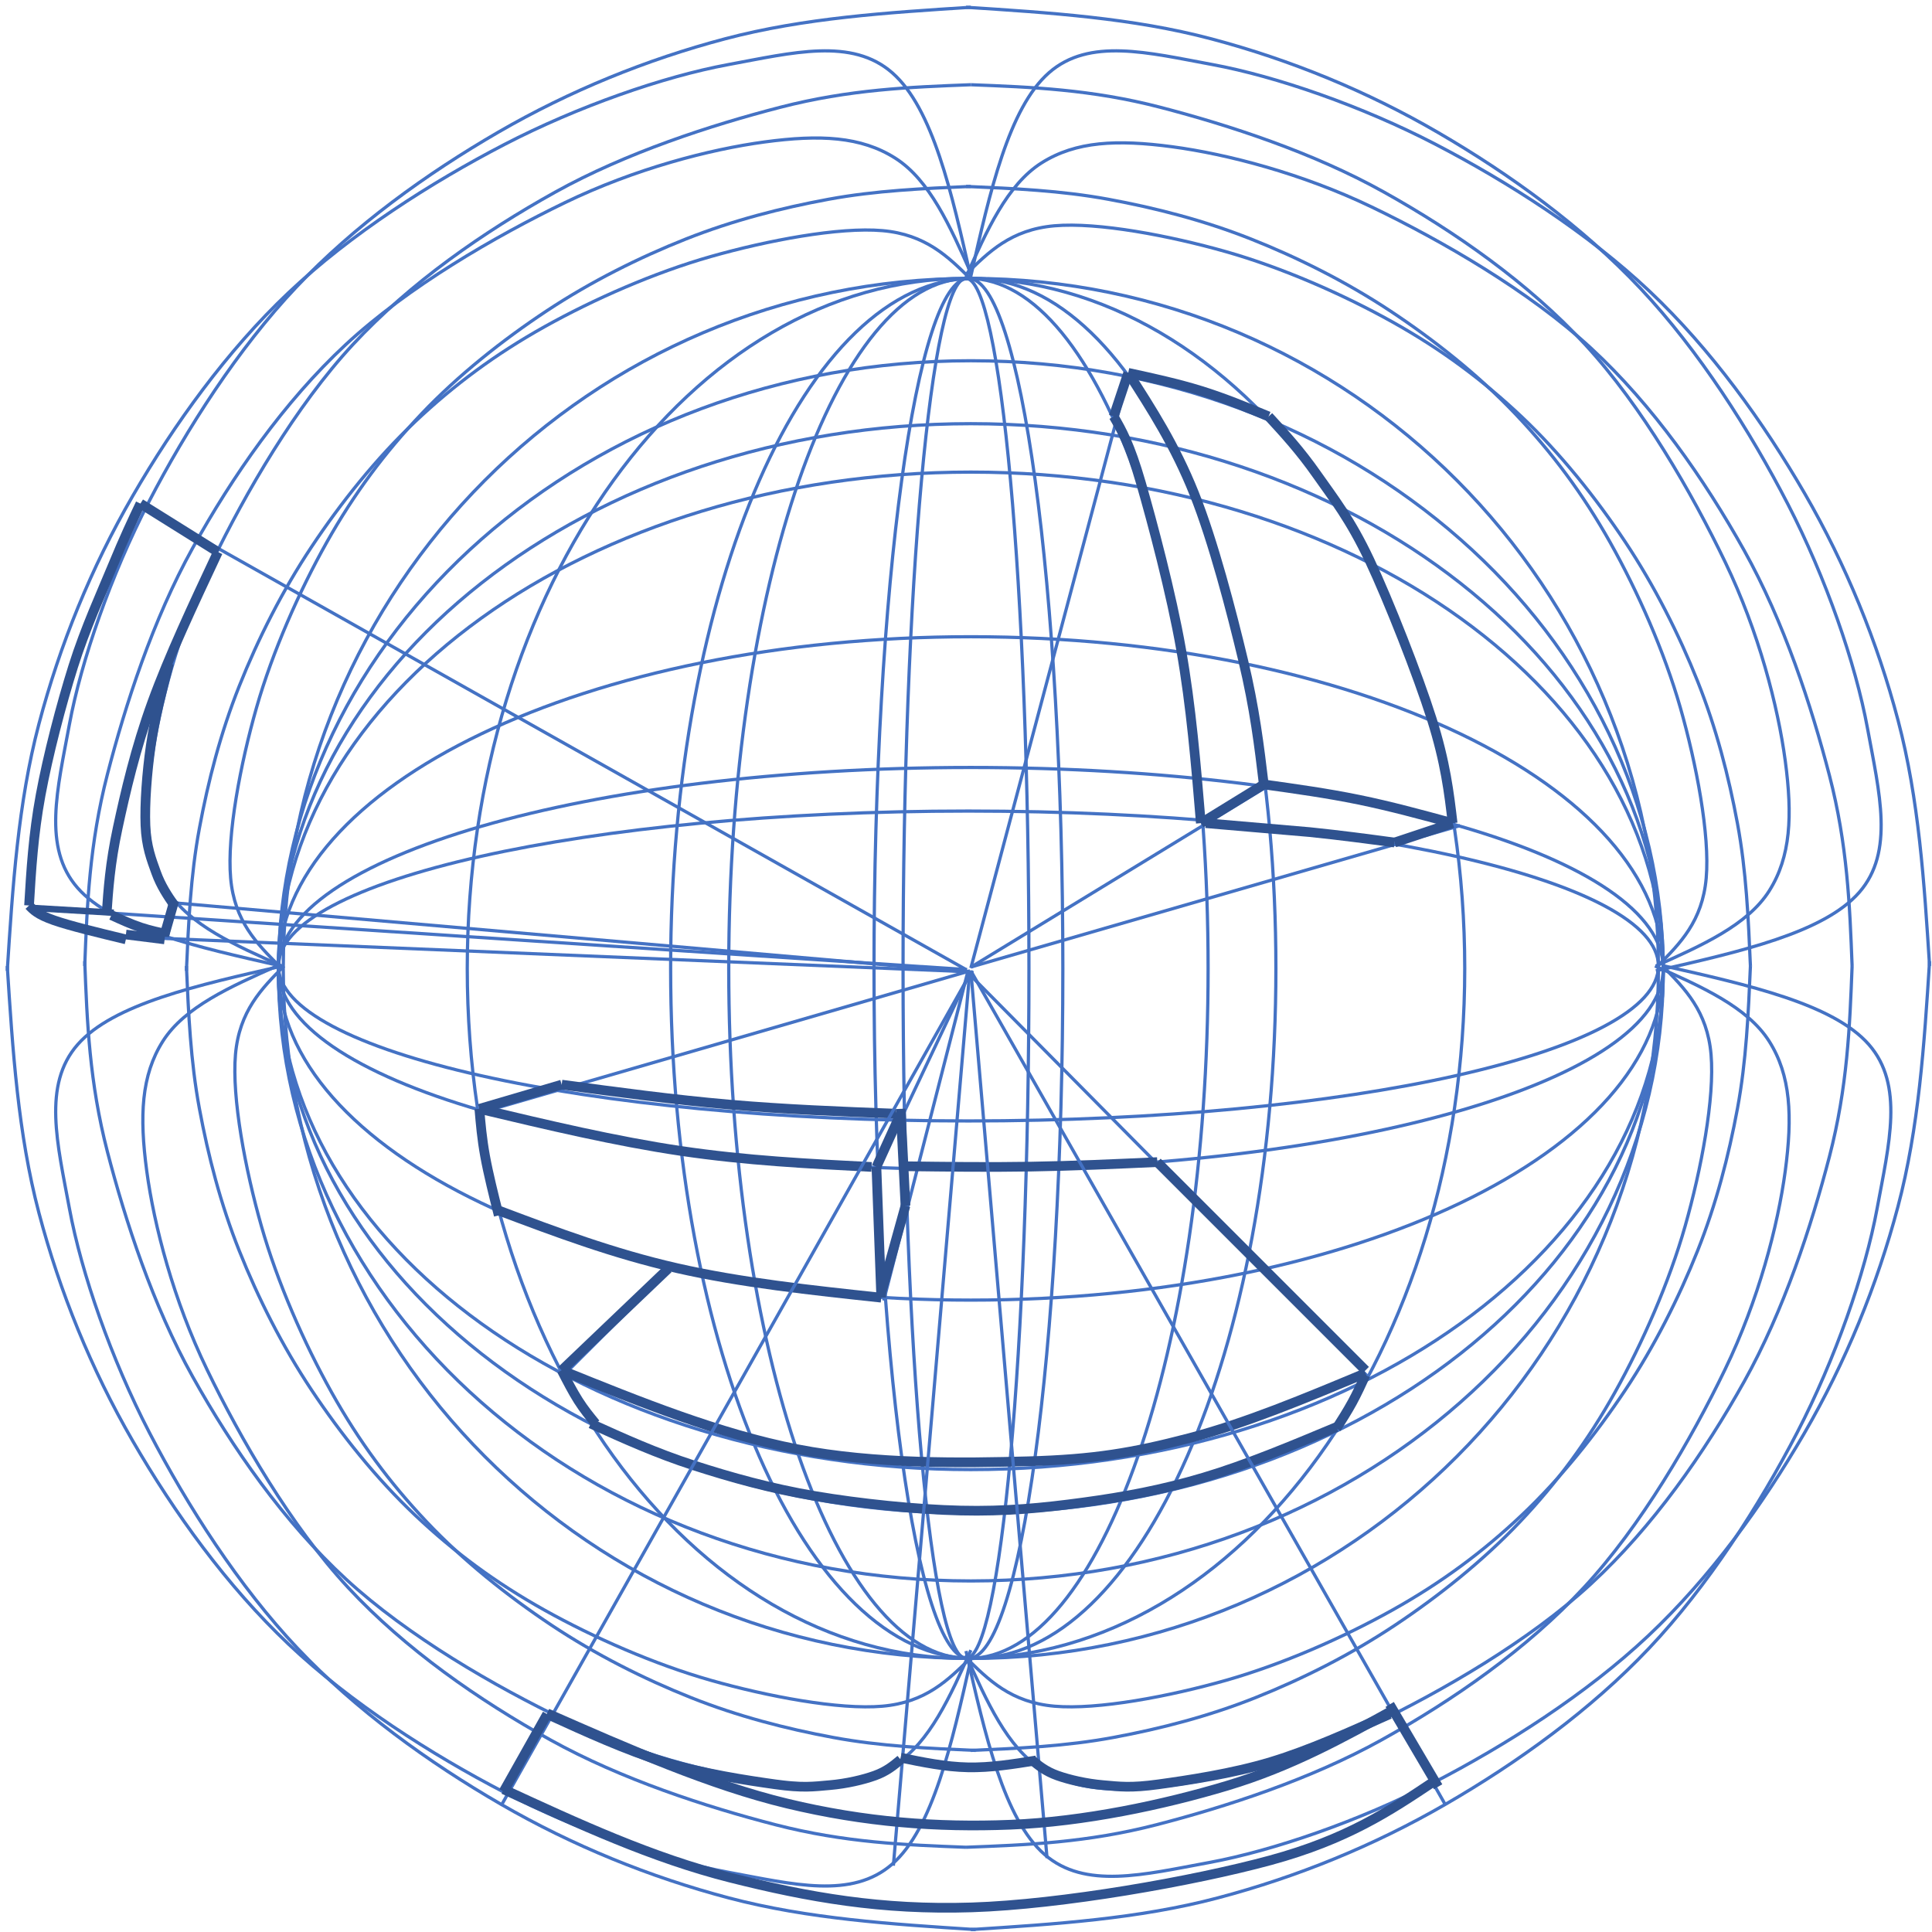 <svg width="399" height="399" xmlns="http://www.w3.org/2000/svg" xmlns:xlink="http://www.w3.org/1999/xlink" overflow="hidden"><defs><clipPath id="clip0"><path d="M212 109 611 109 611 508 212 508Z" fill-rule="evenodd" clip-rule="evenodd"/></clipPath></defs><g clip-path="url(#clip0)" transform="translate(-212 -109)"><path d="M308.5 309C308.5 230.299 354.615 166.5 411.5 166.5 468.385 166.5 514.5 230.299 514.5 309 514.5 387.701 468.385 451.5 411.5 451.5 354.615 451.5 308.5 387.701 308.5 309Z" stroke="#4472C4" stroke-width="0.667" stroke-miterlimit="8" fill="none" fill-rule="evenodd"/><path d="M392.5 309C392.5 230.299 401.23 166.5 412 166.5 422.77 166.5 431.5 230.299 431.5 309 431.5 387.701 422.77 451.5 412 451.5 401.23 451.5 392.5 387.701 392.5 309Z" stroke="#4472C4" stroke-width="0.667" stroke-miterlimit="8" fill="none" fill-rule="evenodd"/><path d="M270.5 309C270.5 230.299 334.076 166.5 412.5 166.5 490.924 166.5 554.5 230.299 554.5 309 554.5 387.701 490.924 451.5 412.5 451.5 334.076 451.5 270.5 387.701 270.5 309Z" stroke="#4472C4" stroke-width="0.667" stroke-miterlimit="8" fill="none" fill-rule="evenodd"/><path d="M412.5 206.5C491.477 206.5 555.5 252.615 555.5 309.5 555.5 366.385 491.477 412.5 412.5 412.5 333.523 412.5 269.5 366.385 269.5 309.5 269.5 252.615 333.523 206.5 412.5 206.5Z" stroke="#4472C4" stroke-width="0.667" stroke-miterlimit="8" fill="none" fill-rule="evenodd"/><path d="M412.5 240.5C491.477 240.5 555.5 271.169 555.5 309 555.5 346.832 491.477 377.5 412.5 377.5 333.523 377.5 269.5 346.832 269.5 309 269.5 271.169 333.523 240.5 412.5 240.5Z" stroke="#4472C4" stroke-width="0.667" stroke-miterlimit="8" fill="none" fill-rule="evenodd"/><path d="M412.5 196.5C491.477 196.5 555.5 246.868 555.5 309 555.5 371.132 491.477 421.5 412.5 421.5 333.523 421.5 269.5 371.132 269.5 309 269.5 246.868 333.523 196.5 412.5 196.5Z" stroke="#4472C4" stroke-width="0.667" stroke-miterlimit="8" fill="none" fill-rule="evenodd"/><path d="M412.5 267.5C491.477 267.5 555.5 286.08 555.5 309 555.5 331.92 491.477 350.5 412.5 350.5 333.523 350.5 269.5 331.92 269.5 309 269.5 286.08 333.523 267.5 412.5 267.5Z" stroke="#4472C4" stroke-width="0.667" stroke-miterlimit="8" fill="none" fill-rule="evenodd"/><path d="M0 0 100.822 29.208" stroke="#4472C4" stroke-width="0.667" stroke-miterlimit="8" fill="none" fill-rule="evenodd" transform="matrix(-1 -8.74228e-08 -8.74228e-08 1 412.322 309.5)"/><path d="M0 0 19.019 40.216" stroke="#4472C4" stroke-width="0.667" stroke-miterlimit="8" fill="none" fill-rule="evenodd" transform="matrix(-1 -8.74228e-08 -8.74228e-08 1 412.519 309.5)"/><path d="M0 0 17.418 68.1" stroke="#4472C4" stroke-width="0.667" stroke-miterlimit="8" fill="none" fill-rule="evenodd" transform="matrix(-1 -8.74228e-08 -8.74228e-08 1 411.918 309.5)"/><path d="M0 0 21.446 21.389" stroke="#4472C4" stroke-width="0.667" stroke-miterlimit="8" fill="none" fill-rule="evenodd" transform="matrix(-1 -8.74228e-08 -8.74228e-08 1 349.946 371.5)"/><path d="M411.5 309.5 494.404 393.215" stroke="#4472C4" stroke-width="0.667" stroke-miterlimit="8" fill="none" fill-rule="evenodd"/><path d="M350.5 309C350.5 230.299 378.482 166.5 413 166.5 447.518 166.5 475.5 230.299 475.5 309 475.5 387.701 447.518 451.5 413 451.5 378.482 451.5 350.5 387.701 350.5 309Z" stroke="#4472C4" stroke-width="0.667" stroke-miterlimit="8" fill="none" fill-rule="evenodd"/><path d="M0 0 101.046 29.208" stroke="#4472C4" stroke-width="0.667" stroke-miterlimit="8" fill="none" fill-rule="evenodd" transform="matrix(1 0 0 -1 412.5 308.708)"/><path d="M0 0 61.031 37.246" stroke="#4472C4" stroke-width="0.667" stroke-miterlimit="8" fill="none" fill-rule="evenodd" transform="matrix(1 0 0 -1 412.5 308.746)"/><path d="M0 0 32.533 122.42" stroke="#4472C4" stroke-width="0.667" stroke-miterlimit="8" fill="none" fill-rule="evenodd" transform="matrix(1 0 0 -1 412.5 308.92)"/><path d="M412.5 183.5C491.477 183.5 555.5 239.912 555.5 309.5 555.5 379.088 491.477 435.5 412.5 435.5 333.523 435.5 269.5 379.088 269.5 309.5 269.5 239.912 333.523 183.5 412.5 183.5Z" stroke="#4472C4" stroke-width="0.667" stroke-miterlimit="8" fill="none" fill-rule="evenodd"/><path d="M362.5 309C362.5 230.299 384.662 166.5 412 166.5 439.338 166.5 461.5 230.299 461.5 309 461.5 387.701 439.338 451.5 412 451.5 384.662 451.5 362.5 387.701 362.5 309Z" stroke="#4472C4" stroke-width="0.667" stroke-miterlimit="8" fill="none" fill-rule="evenodd"/><path d="M398.5 309C398.5 230.299 404.32 166.5 411.5 166.5 418.68 166.5 424.5 230.299 424.5 309 424.5 387.701 418.68 451.5 411.5 451.5 404.32 451.5 398.5 387.701 398.5 309Z" stroke="#4472C4" stroke-width="0.667" stroke-miterlimit="8" fill="none" fill-rule="evenodd"/><path d="M311 338C325.065 341.347 339.13 344.694 352.63 346.694 366.13 348.694 379.065 349.347 392 350" stroke="#2F528F" stroke-width="2" stroke-miterlimit="8" fill="none" fill-rule="evenodd"/><path d="M315 359C326.807 363.445 338.615 367.89 351.781 370.89 364.948 373.89 379.474 375.445 394 377" stroke="#2F528F" stroke-width="2" stroke-miterlimit="8" fill="none" fill-rule="evenodd"/><path d="M315 360C313.926 355.722 312.852 351.444 312.185 347.778 311.518 344.111 311.259 341.056 311 338" stroke="#2F528F" stroke-width="2" stroke-miterlimit="8" fill="none" fill-rule="evenodd"/><path d="M394 377 393 350" stroke="#2F528F" stroke-width="2" stroke-miterlimit="8" fill="none" fill-rule="evenodd"/><path d="M394 376 399 358" stroke="#2F528F" stroke-width="2" stroke-miterlimit="8" fill="none" fill-rule="evenodd"/><path d="M473 271C472.064 263.172 471.128 255.345 468.729 245.325 466.33 235.304 462.559 220.765 458.604 210.878 454.65 200.991 449.825 193.495 445 186" stroke="#2F528F" stroke-width="2" stroke-miterlimit="8" fill="none" fill-rule="evenodd"/><path d="M512 279C511.265 272.745 510.53 266.49 507.671 257.441 504.812 248.392 498.799 233.114 494.844 224.703 490.889 216.293 487.415 211.928 483.941 206.977 480.467 202.027 477.233 198.513 474 195" stroke="#2F528F" stroke-width="2" stroke-miterlimit="8" fill="none" fill-rule="evenodd"/><path d="M445 186C450.111 187.112 455.221 188.224 460.055 189.724 464.888 191.224 469.444 193.112 474 195" stroke="#2F528F" stroke-width="2" stroke-miterlimit="8" fill="none" fill-rule="evenodd"/><path d="M473 271C479.579 271.917 486.159 272.833 492.659 274.167 499.159 275.5 505.579 277.25 512 279" stroke="#2F528F" stroke-width="2" stroke-miterlimit="8" fill="none" fill-rule="evenodd"/><path d="M445 186 442 195" stroke="#2F528F" stroke-width="2" stroke-miterlimit="8" fill="none" fill-rule="evenodd"/><path d="M412 276.5C490.701 276.5 554.5 290.827 554.5 308.5 554.5 326.173 490.701 340.5 412 340.5 333.299 340.5 269.5 326.173 269.5 308.5 269.5 290.827 333.299 276.5 412 276.5Z" stroke="#4472C4" stroke-width="0.667" stroke-miterlimit="8" fill="none" fill-rule="evenodd"/><path d="M460 279C458.996 266.933 457.991 254.867 455.93 243.16 453.87 231.453 449.956 216.787 447.635 208.76 445.313 200.733 443.656 197.867 442 195" stroke="#2F528F" stroke-width="2" stroke-miterlimit="8" fill="none" fill-rule="evenodd"/><path d="M461 279 482.48 280.846C488.98 281.513 494.49 282.256 500 283" stroke="#2F528F" stroke-width="2" stroke-miterlimit="8" fill="none" fill-rule="evenodd"/><path d="M460 279 473 271" stroke="#2F528F" stroke-width="2" stroke-miterlimit="8" fill="none" fill-rule="evenodd"/><path d="M500 283 512 279" stroke="#2F528F" stroke-width="2" stroke-miterlimit="8" fill="none" fill-rule="evenodd"/><path d="M350 371 328 392" stroke="#2F528F" stroke-width="2" stroke-miterlimit="8" fill="none" fill-rule="evenodd"/><path d="M494 392.594C481.557 397.795 469.114 402.996 457.511 406.027 445.908 409.058 437.866 410.405 424.383 410.781 410.9 411.158 392.676 411.415 376.612 408.285 360.548 405.155 344.274 398.578 328 392" stroke="#2F528F" stroke-width="2" stroke-miterlimit="8" fill="none" fill-rule="evenodd"/><path d="M451 349C442.273 349.395 433.545 349.79 424.879 349.932 416.212 350.075 407.606 349.965 399 349.855" stroke="#2F528F" stroke-width="2" stroke-miterlimit="8" fill="none" fill-rule="evenodd"/><path d="M494 392 451 349" stroke="#2F528F" stroke-width="2" stroke-miterlimit="8" fill="none" fill-rule="evenodd"/><path d="M334 403C340.759 406.064 347.517 409.127 355.241 411.622 362.966 414.117 371.152 416.412 380.345 417.969 389.537 419.525 401.164 420.743 410.397 420.962 419.629 421.182 427.374 420.423 435.741 419.286 444.109 418.148 451.894 416.731 460.603 414.137 469.313 411.542 478.657 407.63 488 403.718" stroke="#2F528F" stroke-width="2" stroke-miterlimit="8" fill="none" fill-rule="evenodd"/><path d="M494 393C493.132 394.893 492.263 396.786 491.263 398.62 490.263 400.453 489.132 402.226 488 404" stroke="#2F528F" stroke-width="2" stroke-miterlimit="8" fill="none" fill-rule="evenodd"/><path d="M328 392C329.136 394.21 330.272 396.419 331.439 398.253 332.605 400.086 333.803 401.543 335 403" stroke="#2F528F" stroke-width="2" stroke-miterlimit="8" fill="none" fill-rule="evenodd"/><path d="M328 333C339.54 334.557 351.08 336.114 362.58 337.114 374.08 338.114 385.54 338.557 397 339" stroke="#2F528F" stroke-width="2" stroke-miterlimit="8" fill="none" fill-rule="evenodd"/><path d="M311 338 328 333" stroke="#2F528F" stroke-width="2" stroke-miterlimit="8" fill="none" fill-rule="evenodd"/><path d="M393 350 398 339" stroke="#2F528F" stroke-width="2" stroke-miterlimit="8" fill="none" fill-rule="evenodd"/><path d="M398 338 399 358" stroke="#2F528F" stroke-width="2" stroke-miterlimit="8" fill="none" fill-rule="evenodd"/><path d="M269.659 308.5C265.035 303.868 260.411 299.236 259.631 290.341 258.851 281.445 261.674 266.681 264.979 255.129 268.285 243.576 273.781 231.137 279.464 221.024 285.146 210.911 291.497 202.422 299.074 194.449 306.65 186.477 315.824 179.205 324.923 173.189 334.023 167.173 343.976 162.19 353.67 158.351 363.364 154.513 373.28 151.966 383.085 150.158 392.89 148.349 402.695 147.925 412.5 147.5" stroke="#4472C4" stroke-width="0.667" stroke-miterlimit="8" fill="none" fill-rule="evenodd"/><path d="M10.159 161C5.535 156.368 0.911 151.736 0.131 142.84-0.649 133.945 2.174 119.181 5.479 107.629 8.785 96.076 14.281 83.637 19.964 73.524 25.646 63.411 31.997 54.922 39.574 46.949 47.15 38.977 56.324 31.705 65.423 25.689 74.523 19.673 84.476 14.69 94.17 10.851 103.863 7.013 113.78 4.466 123.585 2.658 133.39 0.849 143.195 0.424 153 0" stroke="#4472C4" stroke-width="0.667" stroke-miterlimit="8" fill="none" fill-rule="evenodd" transform="matrix(-1 -8.74228e-08 -8.74228e-08 1 564.5 147.5)"/><path d="M10.159 162C5.535 157.339 0.911 152.678 0.131 143.728-0.649 134.777 2.174 119.922 5.479 108.297 8.785 96.673 14.281 84.157 19.964 73.981 25.646 63.805 31.997 55.263 39.574 47.241 47.15 39.219 56.324 31.902 65.423 25.849 74.523 19.795 84.476 14.781 94.17 10.919 103.863 7.056 113.78 4.494 123.585 2.674 133.39 0.854 143.195 0.427 153 0" stroke="#4472C4" stroke-width="0.667" stroke-miterlimit="8" fill="none" fill-rule="evenodd" transform="matrix(1 0 0 -1 260.5 470.5)"/><path d="M555.341 308.5C559.965 313.161 564.589 317.822 565.369 326.772 566.149 335.723 563.326 350.578 560.021 362.203 556.716 373.827 551.219 386.343 545.536 396.519 539.854 406.695 533.503 415.237 525.926 423.259 518.35 431.281 509.176 438.598 500.077 444.651 490.977 450.705 481.024 455.719 471.33 459.581 461.637 463.444 451.72 466.006 441.915 467.826 432.11 469.646 422.305 470.073 412.5 470.5" stroke="#4472C4" stroke-width="0.667" stroke-miterlimit="8" fill="none" fill-rule="evenodd"/><path d="M411.5 165.659C416.161 161.035 420.822 156.411 429.772 155.631 438.723 154.851 453.578 157.674 465.203 160.979 476.827 164.285 489.343 169.781 499.519 175.464 509.695 181.146 518.237 187.497 526.259 195.074 534.281 202.651 541.598 211.824 547.651 220.923 553.705 230.023 558.719 239.976 562.581 249.67 566.444 259.364 569.006 269.28 570.826 279.085 572.646 288.89 573.073 298.695 573.5 308.5" stroke="#4472C4" stroke-width="0.667" stroke-miterlimit="8" fill="none" fill-rule="evenodd"/><path d="M10.159 162C5.535 157.339 0.911 152.678 0.131 143.728-0.649 134.777 2.174 119.922 5.479 108.297 8.785 96.673 14.281 84.157 19.964 73.981 25.646 63.805 31.997 55.263 39.574 47.241 47.15 39.219 56.324 31.902 65.423 25.849 74.523 19.795 84.476 14.781 94.17 10.919 103.863 7.056 113.78 4.494 123.585 2.674 133.39 0.854 143.195 0.427 153 0" stroke="#4472C4" stroke-width="0.667" stroke-miterlimit="8" fill="none" fill-rule="evenodd" transform="matrix(-4.37114e-08 -1 -1 4.37114e-08 573.5 461.5)"/><path d="M10.159 162C5.535 157.339 0.911 152.678 0.131 143.728-0.649 134.777 2.174 119.922 5.479 108.297 8.785 96.673 14.281 84.157 19.964 73.981 25.646 63.805 31.997 55.263 39.574 47.241 47.15 39.219 56.324 31.902 65.423 25.849 74.523 19.795 84.476 14.781 94.17 10.919 103.863 7.056 113.78 4.494 123.585 2.674 133.39 0.854 143.195 0.427 153 0" stroke="#4472C4" stroke-width="0.667" stroke-miterlimit="8" fill="none" fill-rule="evenodd" transform="matrix(-4.37114e-08 1 1 4.37114e-08 250.5 156.5)"/><path d="M412.5 451.341C407.839 455.965 403.178 460.589 394.228 461.369 385.277 462.149 370.422 459.327 358.797 456.021 347.173 452.716 334.657 447.219 324.481 441.536 314.305 435.854 305.763 429.503 297.741 421.926 289.719 414.35 282.402 405.176 276.349 396.077 270.295 386.977 265.281 377.024 261.419 367.33 257.556 357.637 254.994 347.72 253.174 337.915 251.354 328.11 250.927 318.305 250.5 308.5" stroke="#4472C4" stroke-width="0.667" stroke-miterlimit="8" fill="none" fill-rule="evenodd"/><path d="M270.209 308.5C260.667 304.27 251.126 300.039 246.642 292.982 242.158 285.925 241.788 277.465 243.307 266.159 244.826 254.853 248.828 239.483 255.757 225.148 262.687 210.813 273.062 192.893 284.883 180.147 296.703 167.4 311.97 156.833 326.681 148.668 341.392 140.503 358.844 134.85 373.148 131.155 387.451 127.461 399.975 126.98 412.5 126.5" stroke="#4472C4" stroke-width="0.667" stroke-miterlimit="8" fill="none" fill-rule="evenodd"/><path d="M27.546 182C18.06 177.77 8.575 173.539 4.118 166.482-0.34 159.425-0.708 150.965 0.802 139.659 2.313 128.353 6.291 112.983 13.18 98.648 20.068 84.313 30.382 66.393 42.133 53.647 53.884 40.9 69.061 30.333 83.686 22.168 98.31 14.003 115.66 8.35 129.879 4.655 144.098 0.961 156.549 0.48 169 0" stroke="#4472C4" stroke-width="0.667" stroke-miterlimit="8" fill="none" fill-rule="evenodd" transform="matrix(-1 -8.74228e-08 -8.74228e-08 1 581.5 126.5)"/><path d="M27.709 182C18.167 177.77 8.626 173.539 4.142 166.482-0.342 159.425-0.712 150.965 0.807 139.659 2.326 128.353 6.328 112.983 13.257 98.648 20.187 84.313 30.562 66.393 42.383 53.647 54.203 40.9 69.47 30.333 84.181 22.168 98.892 14.003 116.344 8.35 130.648 4.655 144.951 0.961 157.475 0.48 170 0" stroke="#4472C4" stroke-width="0.667" stroke-miterlimit="8" fill="none" fill-rule="evenodd" transform="matrix(1 0 0 -1 241.5 490.5)"/><path d="M553.791 308.5C563.333 312.73 572.874 316.961 577.358 324.018 581.842 331.075 582.212 339.535 580.693 350.841 579.174 362.147 575.172 377.517 568.243 391.852 561.313 406.187 550.938 424.107 539.117 436.853 527.297 449.6 512.03 460.167 497.319 468.332 482.609 476.497 465.156 482.15 450.852 485.845 436.549 489.539 424.025 490.02 411.5 490.5" stroke="#4472C4" stroke-width="0.667" stroke-miterlimit="8" fill="none" fill-rule="evenodd"/><path d="M411.5 166.209C415.754 156.667 420.007 147.126 427.103 142.642 434.199 138.158 442.706 137.788 454.074 139.307 465.442 140.826 480.896 144.828 495.31 151.758 509.724 158.687 527.742 169.062 540.558 180.883 553.375 192.703 564 207.97 572.21 222.681 580.42 237.392 586.104 254.845 589.819 269.148 593.534 283.451 594.017 295.976 594.5 308.5" stroke="#4472C4" stroke-width="0.667" stroke-miterlimit="8" fill="none" fill-rule="evenodd"/><path d="M27.709 183C18.167 178.746 8.626 174.493 4.142 167.397-0.342 160.301-0.712 151.794 0.807 140.426 2.326 129.058 6.328 113.604 13.257 99.19 20.187 84.776 30.562 66.758 42.383 53.942 54.203 41.125 69.47 30.5 84.181 22.29 98.892 14.08 116.344 8.396 130.648 4.681 144.951 0.966 157.475 0.483 170 0" stroke="#4472C4" stroke-width="0.667" stroke-miterlimit="8" fill="none" fill-rule="evenodd" transform="matrix(-4.37114e-08 -1 -1 4.37114e-08 594.5 478.5)"/><path d="M27.872 183C18.274 178.746 8.676 174.493 4.166 167.397-0.344 160.301-0.716 151.794 0.812 140.426 2.34 129.058 6.365 113.604 13.335 99.19 20.305 84.776 30.742 66.758 42.632 53.942 54.522 41.125 69.879 30.5 84.676 22.29 99.473 14.08 117.029 8.396 131.416 4.681 145.803 0.966 158.402 0.483 171 0" stroke="#4472C4" stroke-width="0.667" stroke-miterlimit="8" fill="none" fill-rule="evenodd" transform="matrix(-4.37114e-08 1 1 4.37114e-08 229.5 137.5)"/><path d="M412.5 449.791C408.246 459.333 403.993 468.875 396.897 473.358 389.801 477.842 381.294 478.212 369.926 476.693 358.558 475.174 343.104 471.172 328.69 464.243 314.276 457.313 296.258 446.938 283.442 435.117 270.625 423.297 260 408.03 251.79 393.319 243.58 378.609 237.896 361.156 234.181 346.852 230.466 332.549 229.983 320.025 229.5 307.5" stroke="#4472C4" stroke-width="0.667" stroke-miterlimit="8" fill="none" fill-rule="evenodd"/><path d="M270.033 308.5C252.667 304.586 235.301 300.672 228.017 292.361 220.733 284.051 223.872 271.927 226.327 258.639 228.782 245.35 234.939 227.686 242.747 212.631 250.554 197.577 261.139 181.037 273.172 168.31 285.205 155.584 300.176 144.825 314.946 136.274 329.716 127.723 345.532 121.299 361.791 117.004 378.05 112.708 395.275 111.604 412.5 110.5" stroke="#4472C4" stroke-width="0.667" stroke-miterlimit="8" fill="none" fill-rule="evenodd"/><path d="M46.533 199C29.167 195.066 11.801 191.132 4.517 182.78-2.767 174.428 0.372 162.242 2.827 148.887 5.282 135.531 11.439 117.778 19.247 102.647 27.054 87.516 37.639 70.893 49.672 58.102 61.705 45.312 76.676 34.498 91.446 25.904 106.216 17.31 122.032 10.854 138.291 6.536 154.55 2.219 171.775 1.11 189 0" stroke="#4472C4" stroke-width="0.667" stroke-miterlimit="8" fill="none" fill-rule="evenodd" transform="matrix(-1 -8.74228e-08 -8.74228e-08 1 600.5 110.5)"/><path d="M46.779 199C29.321 195.066 11.864 191.132 4.541 182.78-2.782 174.428 0.374 162.242 2.842 148.887 5.31 135.531 11.5 117.778 19.349 102.647 27.197 87.516 37.838 70.893 49.935 58.102 62.032 45.312 77.082 34.498 91.93 25.904 106.778 17.31 122.678 10.854 139.023 6.536 155.368 2.219 172.684 1.11 190 0" stroke="#4472C4" stroke-width="0.667" stroke-miterlimit="8" fill="none" fill-rule="evenodd" transform="matrix(1 0 0 -1 223.5 507.5)"/><path d="M555.721 308.5C573.179 312.434 590.636 316.368 597.959 324.72 605.282 333.072 602.126 345.258 599.658 358.613 597.19 371.969 591 389.722 583.152 404.853 575.303 419.984 564.662 436.607 552.565 449.398 540.468 462.188 525.418 473.002 510.57 481.596 495.722 490.19 479.822 496.646 463.477 500.964 447.132 505.281 429.816 506.39 412.5 507.5" stroke="#4472C4" stroke-width="0.667" stroke-miterlimit="8" fill="none" fill-rule="evenodd"/><path d="M412.5 166.033C416.414 148.667 420.329 131.301 428.639 124.017 436.949 116.733 449.073 119.872 462.361 122.327 475.65 124.782 493.314 130.939 508.369 138.747 523.423 146.554 539.964 157.139 552.69 169.172 565.416 181.205 576.175 196.176 584.726 210.946 593.277 225.716 599.701 241.533 603.996 257.791 608.292 274.05 609.396 291.275 610.5 308.5" stroke="#4472C4" stroke-width="0.667" stroke-miterlimit="8" fill="none" fill-rule="evenodd"/><path d="M46.533 199C29.167 195.066 11.801 191.132 4.517 182.78-2.767 174.428 0.372 162.242 2.827 148.887 5.282 135.531 11.439 117.778 19.247 102.647 27.054 87.516 37.639 70.893 49.672 58.102 61.705 45.312 76.676 34.498 91.446 25.904 106.216 17.31 122.032 10.854 138.291 6.536 154.55 2.219 171.775 1.11 189 0" stroke="#4472C4" stroke-width="0.667" stroke-miterlimit="8" fill="none" fill-rule="evenodd" transform="matrix(-4.37114e-08 -1 -1 4.37114e-08 610.5 496.5)"/><path d="M46.779 199C29.321 195.066 11.864 191.132 4.541 182.78-2.782 174.428 0.374 162.242 2.842 148.887 5.31 135.531 11.5 117.778 19.349 102.647 27.197 87.516 37.838 70.893 49.935 58.102 62.032 45.312 77.082 34.498 91.93 25.904 106.778 17.31 122.678 10.854 139.023 6.536 155.368 2.219 172.684 1.11 190 0" stroke="#4472C4" stroke-width="0.667" stroke-miterlimit="8" fill="none" fill-rule="evenodd" transform="matrix(-4.37114e-08 1 1 4.37114e-08 213.5 119.5)"/><path d="M412.5 451.721C408.566 469.179 404.632 486.636 396.28 493.959 387.928 501.282 375.742 498.126 362.387 495.658 349.031 493.19 331.278 487 316.147 479.152 301.016 471.303 284.393 460.662 271.602 448.565 258.812 436.469 247.998 421.418 239.404 406.57 230.81 391.722 224.354 375.822 220.036 359.477 215.719 343.132 214.61 325.816 213.5 308.5" stroke="#4472C4" stroke-width="0.667" stroke-miterlimit="8" fill="none" fill-rule="evenodd"/><path d="M412.5 309.5 510.542 481.798" stroke="#4472C4" stroke-width="0.667" stroke-miterlimit="8" fill="none" fill-rule="evenodd"/><path d="M0 0 15.782 184.807" stroke="#4472C4" stroke-width="0.667" stroke-miterlimit="8" fill="none" fill-rule="evenodd" transform="matrix(-1 -8.74228e-08 -8.74228e-08 1 412.282 309.5)"/><path d="M412.5 309.5 428.232 492.731" stroke="#4472C4" stroke-width="0.667" stroke-miterlimit="8" fill="none" fill-rule="evenodd"/><path d="M398 472C402.611 472.949 407.223 473.897 411.89 473.992 416.556 474.087 421.278 473.328 426 472.569" stroke="#2F528F" stroke-width="2" stroke-miterlimit="8" fill="none" fill-rule="evenodd"/><path d="M0 0 97.217 172.406" stroke="#4472C4" stroke-width="0.667" stroke-miterlimit="8" fill="none" fill-rule="evenodd" transform="matrix(-1 -8.74228e-08 -8.74228e-08 1 412.717 309.5)"/><path d="M325 462.84C341.824 470.242 358.647 477.644 374.594 481.478 390.541 485.312 405.542 486.459 420.682 485.843 435.822 485.228 452.214 481.758 465.434 477.784 478.654 473.81 489.327 467.905 500 462" stroke="#2F528F" stroke-width="2" stroke-miterlimit="8" fill="none" fill-rule="evenodd"/><path d="M398 472.394C396.562 473.603 395.124 474.811 392.691 475.69 390.258 476.569 386.829 477.366 383.4 477.668 379.971 477.97 377.814 478.3 372.118 477.503 366.422 476.707 357.076 475.306 349.223 472.889 341.37 470.471 333.185 466.736 325 463" stroke="#2F528F" stroke-width="2" stroke-miterlimit="8" fill="none" fill-rule="evenodd"/><path d="M74 9.394C72.542 10.603 71.085 11.811 68.618 12.691 66.151 13.569 62.676 14.366 59.2 14.668 55.724 14.97 53.538 15.3 47.764 14.503 41.989 13.707 32.515 12.306 24.555 9.889 16.594 7.471 8.297 3.736 0 0" stroke="#2F528F" stroke-width="2" stroke-miterlimit="8" fill="none" fill-rule="evenodd" transform="matrix(-1 -8.74228e-08 -8.74228e-08 1 499 463)"/><path d="M325 463 316 479" stroke="#2F528F" stroke-width="2" stroke-miterlimit="8" fill="none" fill-rule="evenodd"/><path d="M499 461 509 478" stroke="#2F528F" stroke-width="2" stroke-miterlimit="8" fill="none" fill-rule="evenodd"/><path d="M316 478.534C331.361 485.625 346.722 492.715 362.833 496.779 378.944 500.842 394.083 503.514 412.667 502.917 431.25 502.32 458.444 497.518 474.333 493.198 490.222 488.878 499.111 482.939 508 477" stroke="#2F528F" stroke-width="2" stroke-miterlimit="8" fill="none" fill-rule="evenodd"/><path d="M411.749 309.249 218.5 296.5" stroke="#4472C4" stroke-width="0.667" stroke-miterlimit="8" fill="none" fill-rule="evenodd"/><path d="M411.465 309.212 241.5 213.5" stroke="#4472C4" stroke-width="0.667" stroke-miterlimit="8" fill="none" fill-rule="evenodd"/><path d="M257 223 241 213" stroke="#2F528F" stroke-width="2" stroke-miterlimit="8" fill="none" fill-rule="evenodd"/><path d="M413.067 309.852 248.5 295.5" stroke="#4472C4" stroke-width="0.667" stroke-miterlimit="8" fill="none" fill-rule="evenodd"/><path d="M246.896 246C245.424 251.694 243.953 257.388 243.143 262.968 242.334 268.549 241.855 275.11 242.039 279.484 242.223 283.858 243.253 286.46 244.247 289.213 245.24 291.965 246.62 293.983 248 296" stroke="#2F528F" stroke-width="2" stroke-miterlimit="8" fill="none" fill-rule="evenodd"/><path d="M235 298C237.055 298.939 239.109 299.879 241.109 300.545 243.109 301.212 245.055 301.606 247 302" stroke="#2F528F" stroke-width="2" stroke-miterlimit="8" fill="none" fill-rule="evenodd"/><path d="M218 296C218.434 288.714 218.868 281.429 220.387 273.203 221.906 264.977 224.618 254.574 227.113 246.643 229.609 238.712 233.044 231.223 235.359 225.616 237.673 220.009 239.336 216.504 241 213" stroke="#2F528F" stroke-width="2" stroke-miterlimit="8" fill="none" fill-rule="evenodd"/><path d="M234 298C234.364 292.675 234.728 287.349 236.3 280.027 237.872 272.704 239.98 263.57 243.43 254.065 246.88 244.561 251.94 233.78 257 223" stroke="#2F528F" stroke-width="2" stroke-miterlimit="8" fill="none" fill-rule="evenodd"/><path d="M246 302 248 295" stroke="#2F528F" stroke-width="2" stroke-miterlimit="8" fill="none" fill-rule="evenodd"/><path d="M411.871 309.683 238.5 302.5" stroke="#4472C4" stroke-width="0.667" stroke-miterlimit="8" fill="none" fill-rule="evenodd"/><path d="M246 303 238 302" stroke="#2F528F" stroke-width="2" stroke-miterlimit="8" fill="none" fill-rule="evenodd"/><path d="M238 303C232.229 301.609 226.457 300.218 223.124 299.051 219.791 297.885 218.895 296.942 218 296" stroke="#2F528F" stroke-width="2" stroke-miterlimit="8" fill="none" fill-rule="evenodd"/><path d="M235.5 297.5 218.5 296.5" stroke="#2F528F" stroke-width="1.333" stroke-miterlimit="8" fill="none" fill-rule="evenodd"/></g></svg>